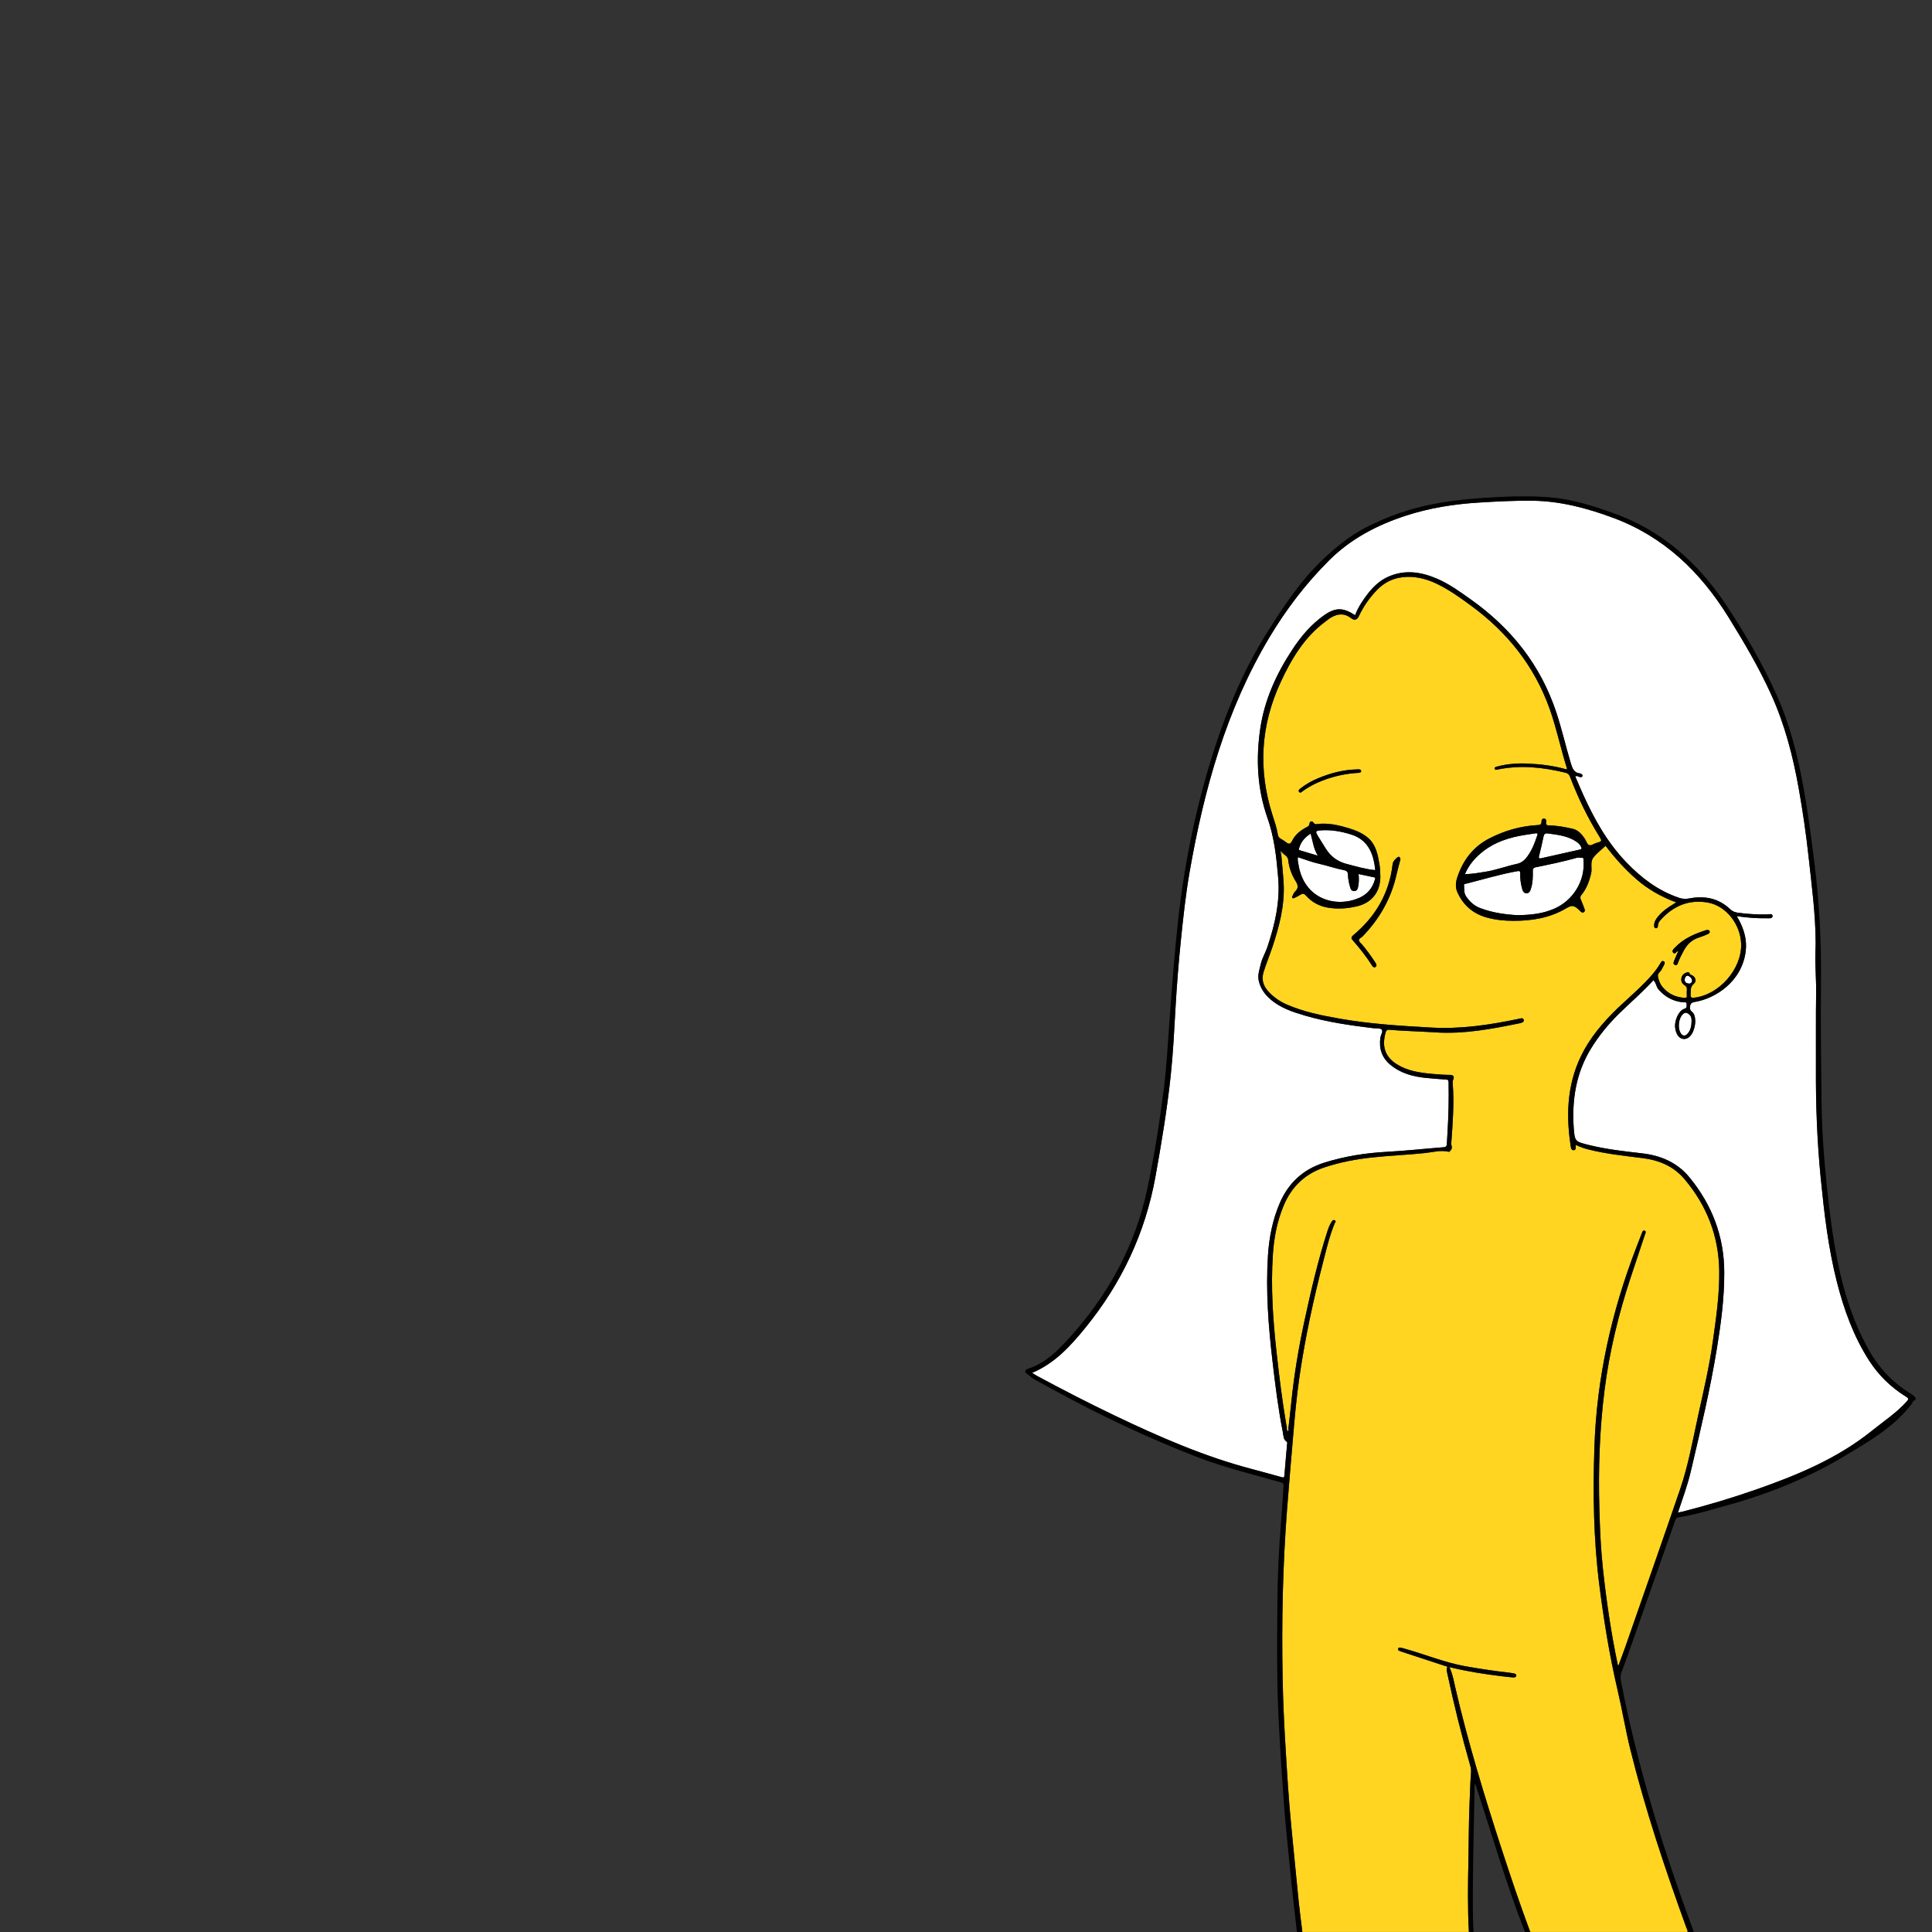 <?xml version="1.0" encoding="UTF-8"?>
<svg id="_베이스" data-name="베이스" xmlns="http://www.w3.org/2000/svg" viewBox="0 0 595.2 595.2">
  <rect x="0" y="0" width="595.2" height="595.2" fill="#333333" stroke="none"/>
  <defs>
    <style>
      .cls-1 {
        fill: #fff;
      }

      .cls-2 {
        fill: #848484;
      }

      .cls-3 {
        fill: #ffd521;
      }
    </style>
  </defs>
  <g id="_색깔" data-name="색깔">
    <path class="cls-1" d="M519.01,301.94c-.03-.69,.42-1.51,1-1.34,.42,.11,1.22,.66,1.27,1.43,.03,.6-.35,.93-.8,1.01-.85-.06-1.43-.34-1.47-1.1Z"/>
    <path class="cls-1" d="M520,318.34c-.83,1.02-1.72,.9-2.33-.25-.82-1.55-.51-4.27,.65-5.53,.36-.39,.86-.68,1.36-.49,.63,.23,1.14,.73,1.34,1.4,.12,.42,.1,.87,.12,1.04-.03,1.57-.29,2.8-1.14,3.83Z"/>
    <path class="cls-1" d="M485.69,264.29c.52-.15,1.11-.04,1.66-.04,.58-.01,.46,.44,.49,.77,.56,6.29-3.16,12.4-9.07,14.95-3.4,1.47-6.98,1.91-11.2,1.97-3.55-.18-7.61-.69-11.5-2.16-1.91-.72-3.3-1.98-4.43-3.68-.73-1.11-.49-2.28-.61-3.43-.03-.34,.22-.32,.46-.38,5.3-1.33,10.52-2.93,15.9-3.89,.77-.14,.97-.04,.95,.75-.03,1.48,.13,2.95,.52,4.38,.21,.75,.42,1.67,1.44,1.66,.94-.01,1.17-.87,1.39-1.59,.54-1.7,.56-3.46,.53-5.22-.01-.69,.12-1.04,.9-1.2,4.21-.85,8.42-1.73,12.57-2.89Z"/>
    <path class="cls-1" d="M474.95,264.37c-.68,.16-1.03,.17-.79-.74,.51-1.95,.94-3.93,1.36-5.91,.16-.75,.47-1.07,1.29-.96,3.09,.41,6.18,.74,8.86,2.55,.72,.49,1.27,1.08,1.57,1.92,.02,.44-.34,.46-.64,.52-3.88,.88-7.77,1.74-11.65,2.62Z"/>
    <path class="cls-1" d="M457.32,268.61c-1.92,.28-3.84,.69-6.01,.67,1.3-3,3.29-5.23,5.72-7.1,3.71-2.86,8.02-4.18,12.56-4.93,1.14-.18,2.28-.33,3.42-.52,.49-.08,.81-.04,.6,.58-.88,2.61-1.83,5.2-3.7,7.31-.7,.78-1.55,1.3-2.63,1.53-3.35,.7-6.56,1.98-9.96,2.46Z"/>
    <path class="cls-1" d="M423.63,268.06c-3.05-.29-5.91-1.16-8.79-1.91-2.76-.72-4.88-2.27-6.38-4.68-.8-1.29-1.62-2.56-2.4-3.86-.92-1.53-.83-1.69,1.01-1.81,3.14-.21,6.18,.35,9.17,1.29,4.65,1.45,6.55,4.99,7.25,9.45,.08,.48,.13,.95,.18,1.43,.01,.03-.02,.07-.04,.09Z"/>
    <path class="cls-1" d="M418.59,276.68c-7,2.99-16.83,.46-18.56-10.31-.12-.75-.34-1.49-.18-2.3,2.21,.71,4.3,1.55,6.46,2.02,2.61,.58,5.12,1.49,7.74,1.98,.83,.16,1.2,.53,1.22,1.4,.03,1.2,.26,2.38,.58,3.53,.2,.73,.39,1.58,1.39,1.52,.98-.06,1.09-.94,1.23-1.67,.2-1.14,.2-2.29,.07-3.58,1.66,.35,3.24,.68,4.81,1.02,.56,.12,.25,.51,.19,.75-.73,2.69-2.44,4.57-4.95,5.64Z"/>
    <path class="cls-1" d="M403.77,256.81c.66,2.28,.86,4.56,2.21,6.8-2.02-.61-3.76-1.12-5.49-1.64-.59-.17-.29-.58-.2-.86,.55-1.84,1.74-3.17,3.48-4.3Z"/>
    <path class="cls-1" d="M396.9,440.24c-.07,.05-.08,.15-.12,.18-.18,.14-.11-.07-.15-.12-.03-.04-.05-.08-.06-.13,.08,.06,.18,.09,.32,.06h.01Z"/>
    <path class="cls-1" d="M396.49,439.61c.14,.21,.27,.41,.4,.62-.14,.03-.24,0-.32-.06-.05-.18,0-.39-.08-.56Z"/>
    <path class="cls-1" d="M396.78,440.42s.05-.13,.12-.18c.07,.23,.09,.46-.12,.68-.26-.28-.35-.59-.36-.92,.04,.07,.09,.13,.15,.17,.01,.05,.03,.09,.06,.13,.04,.05-.03,.26,.15,.12Z"/>
    <path class="cls-1" d="M396.49,439.61c.08,.17,.03,.38,.08,.56-.06-.04-.11-.1-.15-.17-.02-.15-.01-.32,.01-.48l.06,.09Z"/>
    <path class="cls-1" d="M387.83,302.35c.57,2.23,1.81,3.97,3.5,5.45,3.09,2.72,6.89,3.96,10.73,5.09,6.84,2,13.88,3,20.93,3.86,.91,.12,2.13-.09,2.65,.42,.25,.24,.23,.59,.12,.97-.14,.49-.43,1.05-.5,1.54-.47,3.35,.45,6.16,3.08,8.35,3.2,2.67,7.03,3.66,11.07,4.06,2.02,.2,4.05,.36,6.08,.49,.56,.04,.77,.19,.78,.76,.11,5.32-.02,10.63-.35,15.94-.07,1.03-.14,2.07-.18,3.11-.03,.64-.2,.98-.96,1.04-5.81,.45-11.61,1.09-17.43,1.41-6.6,.36-13.1,1.36-19.42,3.36-6.46,2.05-11.02,6.23-13.69,12.5-2.19,5.13-3.25,10.5-3.61,16.04-.71,10.93,.13,21.78,1.4,32.63,.85,7.3,1.74,14.58,3.17,21.79,.22,1.08,.09,2.37,1.3,3.06,.07,.05,.05,.3,.04,.45-.28,3.31-.6,6.6-.85,9.91-.05,.75-.45,.61-.87,.49-3.01-.82-6-1.67-9.01-2.46-14.82-3.88-28.77-9.99-42.54-16.58-8.03-3.85-15.94-7.92-23.77-12.14-.52-.27-1-.62-1.52-.95,6.97-2.93,11.81-8.27,16.35-13.84,11.13-13.66,18.46-29.11,21.62-46.53,1.87-10.37,3.6-20.76,4.72-31.24,.75-7.07,1.09-14.17,1.5-21.27,.39-6.74,.92-13.46,1.61-20.18,.73-7.15,1.49-14.29,2.73-21.37,4.42-25.32,11.24-49.84,24.55-72.13,5.19-8.68,11.29-16.67,18.46-23.8,6.62-6.58,14.68-10.8,23.47-13.68,7.33-2.39,14.88-3.6,22.57-4.07,5.5-.34,11-.63,16.52-.57,8.59,.1,16.7,2.25,24.7,5.2,15.77,5.79,27.08,16.72,35.74,30.7,4.77,7.71,9.38,15.52,13.13,23.79,4.21,9.27,6.73,19.02,8.5,29,1.23,6.91,2.25,13.86,3.01,20.85,.96,8.84,2.16,17.68,2.2,26.6,.01,.96-.04,1.92-.07,2.88-.14,4.22,.27,8.42,.21,12.65-.12,7.63-.02,15.27-.06,22.9-.07,11.4,.36,22.77,1.48,34.11,1.07,10.76,2.31,21.52,4.99,32.03,2.17,8.51,5.12,16.72,9.9,24.16,2.95,4.58,6.76,8.28,11.38,11.15,.8,.49,.89,.75,.21,1.5-3.15,3.5-7.08,6.07-10.71,9-10.62,8.55-22.99,13.67-35.68,18.11-7.5,2.62-15.11,4.89-22.81,6.84-.34,.08-.69,.13-1.26,.25,1.43-4.32,2.94-8.4,3.94-12.64,2.96-12.59,5.97-25.16,8.05-37.93,1.27-7.76,2.3-15.56,2.27-23.46-.03-11.03-3.74-20.72-10.69-29.2-3.79-4.63-8.87-6.78-14.68-7.44-5.47-.63-10.95-1.23-16.31-2.56-4.21-1.05-4.4-1.04-4.69-5.24-.6-8.62,.69-16.9,5.28-24.42,2.36-3.87,5.21-7.36,8.42-10.56,3.57-3.55,7.45-6.77,10.83-10.54,.89,.79,.85,2.02,1.61,2.87,2.06,2.33,4.57,3.67,7.68,3.94,.36,.03,1-.19,.95,.55-.05,.55,.28,1.16-.73,1.45-1.68,.49-3.07,3.61-2.8,5.8,.24,2.03,1.22,3.36,2.55,3.48,1.34,.13,2.59-.98,3.2-2.91,.37-1.15,.57-2.33,.37-3.54-.11-.73-.3-1.38-.9-1.89-.35-.3-.7-.69-.66-1.23,.08-.94,.09-1.62,1.49-1.84,6.23-1.01,14.54-6.19,15.69-15.65,.42-3.45-.5-6.65-2.13-9.67-.17-.31-.36-.62-.54-.93-.01-.03-.01-.08-.01-.16,3.01,.43,6.02,.69,9.05,.63,.71-.01,1.9,.21,1.9-.68-.01-.91-1.16-.49-1.81-.49-3,.03-5.98-.12-8.95-.55-.89-.13-1.64-.43-2.33-1.09-3.6-3.43-7.94-4.2-12.67-3.28-1.06,.2-2.01,.14-3.02-.2-6.41-2.16-11.6-6.08-16.24-10.91-5.85-6.09-9.89-13.29-13.33-20.9-.84-1.85-1.62-3.73-2.44-5.62,.61-.27,.99,.14,1.44,.22,.35,.05,.66,.07,.79-.31,.11-.33-.15-.51-.39-.66-.1-.06-.21-.13-.32-.14-1.99-.18-2.43-1.67-2.91-3.25-1.53-5.09-2.71-10.27-4.36-15.32-4.81-14.71-13.92-26.17-26.44-35.05-3.35-2.38-6.69-4.81-10.5-6.43-4.82-2.04-9.73-2.8-14.75-.63-3.82,1.65-6.24,4.75-8.42,8.09-.79,1.21-1.43,2.49-1.96,3.84-3.43-2.21-5.75-2.64-9.51-.01-4.03,2.83-7.11,6.48-9.78,10.53-4.94,7.49-8.62,15.52-9.93,24.45-1.38,9.33-.93,18.55,2.24,27.54,2.09,5.92,2.75,12.11,3.28,18.33,.64,7.45-1.02,14.53-3.36,21.49-.58,1.72-1.58,3.31-1.99,5.1-.41,1.77-1.08,3.49-.59,5.39Z"/>
    <path class="cls-3" d="M515.87,295.73c-.18,.51-.65,1.25,.16,1.55,.72,.26,.86-.53,1.05-1.03,.47-1.19,1.07-2.31,1.68-3.44,1.02-1.91,2.47-3.29,4.58-3.96,.91-.29,1.8-.65,2.68-1.03,.38-.17,.87-.47,.66-.97-.16-.37-.68-.43-1.08-.3-3.56,1.14-6.96,2.6-9.6,5.38-.41,.44-1.09,1.01-.5,1.62,.57,.58,.87-.45,1.56-.57-.44,1.01-.86,1.86-1.19,2.75Zm-86.86-29.35c-1.05,8.92-5.31,16.08-12.15,21.77-.52,.44-.69,.87-.21,1.41,2.21,2.52,4.3,5.14,6.1,7.98,.23,.36,.56,.64,1,.36,.43-.26,.33-.67,.14-1.05-.14-.25-.29-.48-.45-.71-1.16-1.77-2.41-3.47-3.77-5.1-.36-.43-.92-.82-1.01-1.31-.1-.6,.7-.82,1.08-1.21,5.26-5.42,8.86-11.74,10.51-19.15,.35-1.55,.79-3.09,1.19-4.65-.09-.54-.4-1.04-.92-.59-.68,.58-1.38,1.13-1.51,2.25Zm-37.06,25.52c2.12-6.43,3.88-12.94,3.5-19.81-.17-2.95-.49-5.89-.74-8.83,.15-.21-.04-.55,.25-.71,.56,.84,1.77,1.14,1.9,2.35,.25,2.39,1.07,4.61,2.33,6.61,.77,1.25,.88,2.15-.23,3.17-.36,.33-.52,.88-.77,1.33-.1,.18-.21,.38-.08,.56,.16,.23,.45,.17,.66,.07,.64-.31,1.29-.62,1.89-1.01,.7-.45,1.14-.34,1.7,.29,1.78,2.01,4.03,3.23,6.69,3.69,3.12,.53,6.21,.29,9.26-.47,4.41-1.11,6.99-4.56,6.94-9.09-.02-1.36-.08-2.72-.32-4.05-.5-2.89-1.07-5.77-3.44-7.84-1.71-1.5-3.74-2.32-5.91-2.99-3.24-.99-6.47-1.74-9.88-1.29-.46,.07-.75,.03-1.05-.45-.42-.64-1.16-.44-1.24,.35-.06,.61-.36,.78-.8,1.01-1.92,1-3.59,2.31-4.56,4.27-.53,1.09-1.04,1.04-1.85,.41-.5-.39-1.04-.76-1.6-1.05-.6-.31-.85-.77-.95-1.4-.33-2.06-1.01-4.02-1.65-6-4.45-13.93-3.62-27.57,2.52-40.82,3.29-7.1,7.24-13.8,13.68-18.62,.64-.48,1.26-1,1.95-1.39,2.04-1.16,4.05-1.32,6.03,.21,1.04,.8,1.76,.67,2.36-.4,.05-.09,.09-.18,.14-.28,1.42-2.99,3.29-5.66,5.59-8.02,2.17-2.22,4.8-3.55,7.9-3.89,3.73-.41,7.22,.47,10.55,2.08,3.75,1.82,7.14,4.24,10.48,6.7,11.17,8.19,19.48,18.57,24.18,31.71,2.15,6.03,3.42,12.3,5.35,18.39,.03,.09-.06,.21-.1,.35-4-1.16-8.08-1.63-12.2-1.81-3.12-.13-6.22,.11-9.26,.94-.32,.08-.8,.18-.68,.66,.13,.48,.59,.3,.92,.23,7-1.43,13.9-.7,20.76,.96,.84,.2,1.26,.58,1.56,1.39,2.38,6.28,5.3,12.32,8.83,18.05,1.06,1.71,1.09,1.71-.84,2.25-.76,.22-1.59,.93-2.23,.6-.6-.32-.83-1.3-1.27-1.95-.94-1.39-2.09-2.68-3.73-3.04-2.35-.52-4.74-.99-7.17-1.02-.7-.01-1.15-.17-.99-1.04,.08-.47,.01-1.02-.65-1.06-.57-.04-.8,.44-.78,.87,.03,1.06-.62,1.08-1.39,1.13-5.18,.31-10.03,1.71-14.65,4.08-4.9,2.51-7.98,6.51-9.77,11.6-.55,1.55-.85,3.27-.18,4.81,1.75,4.08,4.83,6.79,9.14,7.98,2.66,.74,5.41,1,8.17,1.01,5.71,.01,11.22-.86,16.23-3.82,1.77-1.05,2.42-1,3.95,.4,.21,.18,.38,.41,.59,.59,.28,.25,.61,.42,.97,.16,.36-.25,.35-.59,.2-.96-.38-.96-.7-1.95-1.13-2.89-.27-.59-.2-1,.21-1.51,1.58-1.93,2.4-4.19,2.95-6.6,.37-1.6-.35-3.4,.62-4.76,.94-1.31,2.32-2.3,3.5-3.43,.09-.08,.19-.15,.34-.27,2.87,3.76,6,7.26,9.58,10.36,3.55,3.07,7.56,5.34,12.08,7.01h0s.01,.06,.01,.09c-.36,.22-.58,.37-.8,.5-1.76,1.05-3.41,2.23-4.73,3.82-.65,.78-1.16,1.63-1.2,2.68-.02,.43,.07,.87,.56,.91,.44,.04,.6-.36,.61-.74,.01-.69,.32-1.25,.75-1.72,3.89-4.37,8.72-6.45,14.56-5.46,5.69,.98,10.17,6.7,10.33,12.83,.2,7.67-6.73,15.57-14.41,16.49-1.02,.12-1.23-.19-1.15-1.11,.1-1.12-.18-2.21,.97-3.16,1.01-.84,.52-2.21-.74-2.74-.18-.07-.38-.03-.46-.29-.27-.85-.91-.5-1.37-.3-1.53,.67-1.76,2.81-.35,3.7,.65,.41,.85,.83,.79,1.53-.04,.55-.05,1.12-.01,1.67,.06,.68-.24,.79-.84,.74-2.64-.2-4.86-1.22-6.58-3.25-.82-.97-1.27-2.13-1.48-3.35-.16-.94,.8-1.4,1.14-2.15,.2-.43,.48-.83,.68-1.26,.19-.42,.53-.94-.08-1.25-.53-.26-.77,.25-.99,.63-.73,1.24-1.58,2.4-2.52,3.49-2.66,3.1-5.73,5.79-8.73,8.55-4.73,4.34-9.1,9.02-12.23,14.66-5.1,9.21-5.73,19.13-4.19,29.33,.1,.65,.08,1.56,.96,1.54,.93-.03,.45-1.02,.71-1.6,1.26,.62,2.57,1.06,3.92,1.4,5.52,1.39,11.16,1.95,16.78,2.67,5,.64,9.43,2.54,12.74,6.46,6.86,8.13,10.54,17.53,10.69,28.2,.11,7.37-.97,14.65-1.99,21.92-1.06,7.6-2.82,15.06-4.47,22.54-1.69,7.72-3.07,15.53-5.64,23.02-5.51,16.08-11.15,32.12-16.75,48.18-.69,1.98-1.44,3.93-2.16,5.88-.17-.04-.23-.05-.23-.06-2.06-9.81-3.52-19.72-4.59-29.68-.66-6.08-.92-12.18-1.09-18.3-.35-12.28,.05-24.52,1.59-36.71,1.49-11.76,4.26-23.23,7.97-34.47,1.49-4.51,3.01-9.01,4.5-13.52,.13-.39,.46-.93-.13-1.13-.55-.19-.7,.42-.86,.8-.57,1.41-1.1,2.83-1.64,4.24-7.69,19.9-12.29,40.47-12.97,61.82-.46,14.14-.27,28.28,1.53,42.35,1.38,10.86,3.12,21.64,5.61,32.3,1.42,6.05,2.43,12.2,3.92,18.24,4.63,18.71,10.74,36.95,17.3,55.04,.14,.41,.43,.78,.35,1.25h-48.43c-.08-.18-.18-.36-.25-.55-3.06-8.22-5.85-16.54-8.57-24.89-5.37-16.51-10.44-33.09-14.35-50.02-.47-2.04-.83-4.13-1.75-6.05,.12,0,.24-.02,.35,.01,5.33,1.29,10.73,2.13,16.16,2.77,.99,.12,1.98,.24,2.98,.31,.43,.03,.99,.04,1.08-.5,.08-.56-.46-.67-.89-.76-.47-.09-.95-.16-1.42-.21-4.56-.51-9.1-1.19-13.62-2.01-6.32-1.16-12.23-3.64-18.38-5.34-.46-.13-.92-.26-1.39-.34-.27-.05-.6-.04-.69,.3-.11,.39,.13,.6,.46,.72,.26,.1,.52,.2,.79,.28,4.36,1.43,8.71,2.86,13.07,4.29,.29,.09,.66,.07,.8,.44-.33,.67-.09,1.34,.05,1.99,2.04,9.6,4.41,19.12,7.11,28.56,.19,.67,.22,1.33,.17,2.01-.28,3.58-.34,7.18-.49,10.77-.22,5.19-.18,10.38-.29,15.57-.17,7.55-.28,15.1,.13,22.65h-51.31c-.38-3.17-.82-6.33-1.14-9.51-.78-7.63-1.49-15.26-2.25-22.88-.82-8.27-1.31-16.56-1.81-24.85-.43-7.06-.75-14.13-.88-21.2-.33-17.27,.05-34.52,1.37-51.75,.57-7.44,1.22-14.88,1.85-22.32,.52-6.2,1.08-12.41,1.98-18.57,1.73-11.9,4.27-23.64,7.27-35.27,1.04-4.02,1.97-8.07,3.56-11.92,.13-.31,.54-.64,.1-.93-.5-.32-.82,.08-1.06,.46-.61,.95-.98,2.01-1.33,3.07-2.87,8.94-4.99,18.08-6.97,27.24-1.84,8.48-3.27,17.01-4.13,25.64-.26,2.62-.59,5.22-.88,7.84h-.01c-.13-.21-.26-.41-.4-.62l-.06-.09c-.06-.23-.14-.46-.17-.7-1.24-7.32-2.16-14.68-2.97-22.06-1.12-10.1-1.83-20.21-1.14-30.37,.34-5.17,1.31-10.2,3.33-15.01,2.43-5.8,6.57-9.75,12.52-11.73,4.79-1.6,9.73-2.53,14.74-3.07,5.44-.59,10.91-.77,16.35-1.37,2.38-.26,4.76-.96,7.2-.39,.31,.08,.44-.27,.63-.46,.69-.68,.12-1.44,.18-2.16,.44-6.09,.92-12.19,.46-18.31-.03-.41-.08-.81,.13-1.26,.42-.93,.05-1.47-.95-1.48-1.88-.01-3.75-.15-5.62-.32-3.75-.36-7.44-.87-10.75-2.93-3.82-2.39-4.59-5.65-3.58-9.48h0c.03-.15,.07-.31,.12-.47,.16-.54,.45-.74,1.04-.7,4.74,.39,9.5,.49,14.24,.8,8.8,.57,17.33-1.04,25.87-2.79,.6-.12,1.54-.35,1.37-1.04-.21-.83-1.15-.43-1.76-.3-8.82,1.84-17.65,3.16-26.73,2.65-9.46-.53-18.89-1.1-28.23-2.75-5.54-.98-11.06-2.08-16.27-4.34-2.08-.9-3.91-2.16-5.48-3.79-1.69-1.76-2.45-3.76-1.69-6.23,.8-2.56,1.83-5.02,2.67-7.56Zm26.35-53.79c.43-.02,.9,.02,1.06-.57-.18-.62-.71-.52-1.17-.51-4.21,.07-8.2,1.11-12.07,2.71-1.96,.81-3.81,1.84-5.48,3.16-.32,.26-.8,.6-.41,1.08,.36,.45,.72,.03,1.03-.19,2.44-1.79,5.15-3.04,8.01-3.97,2.94-.96,5.95-1.53,9.03-1.71Z"/>
    <path class="cls-2" d="M394.71,263.26c-.15-.61-.14-.65,.25-.71-.29,.16-.1,.5-.25,.71Z"/>
    <path class="cls-2" d="M394.5,262.89c.05-.18,.16-.35,.39-.44,.01,.01,.03,.01,.04,.02,.01,.03,.02,.05,.03,.08-.39,.06-.4,.1-.25,.71-.1-.12-.17-.24-.21-.37Z"/>
    <path class="cls-2" d="M394.89,262.45c-.23,.09-.34,.26-.39,.44-.08-.23-.06-.46,.11-.67,.1-.11,.25,.07,.32,.25-.01,0-.03,0-.04-.02Z"/>
  </g>
  <g id="_선" data-name="선">
    <path d="M515.5,293.55c-.59-.61,.09-1.18,.5-1.62,2.64-2.78,6.04-4.24,9.6-5.38,.4-.13,.92-.07,1.08,.3,.21,.5-.28,.8-.66,.97-.88,.38-1.77,.74-2.68,1.03-2.11,.67-3.56,2.05-4.58,3.96-.61,1.13-1.21,2.25-1.68,3.44-.19,.5-.33,1.29-1.05,1.03-.81-.3-.34-1.04-.16-1.55,.33-.89,.75-1.74,1.19-2.75-.69,.12-.99,1.15-1.56,.57Z"/>
    <path d="M491.19,446c.68-21.35,5.28-41.92,12.97-61.82,.54-1.41,1.07-2.83,1.64-4.24,.16-.38,.31-.99,.86-.8,.59,.2,.26,.74,.13,1.13-1.49,4.51-3.01,9.01-4.5,13.52-3.71,11.24-6.48,22.71-7.97,34.47-1.54,12.19-1.94,24.43-1.59,36.71,.17,6.12,.43,12.22,1.09,18.3,1.07,9.96,2.53,19.87,4.59,29.68,0,0,.06,.02,.23,.06h0c-.07,.02-.14,.03-.22,.02-.7-.05-.58-1.27-.73-1.98-1.92-9.44-3.31-18.97-4.28-28.56-.58-5.76-.82-11.53-.99-17.32-.12-3.84-.25-7.67-.15-11.5,.17-6.66,.4-13.32,1.09-19.96,1.08-10.44,2.98-20.72,5.8-30.83,2.01-7.2,4.57-14.23,6.9-21.33,.17-.52,.44-1.02,.4-1.74-.44,.25-.52,.64-.65,.97-5.15,13.42-9.59,27.05-11.84,41.3-.93,5.92-1.67,11.85-2.09,17.84-.34,4.83-.29,9.66-.48,14.48-.15,3.8,.08,7.58,.08,11.37,.01,6.79,.58,13.55,1.33,20.3,1.1,9.94,2.7,19.79,4.74,29.58,3.31,15.92,6.76,31.81,11.82,47.3,3.34,10.26,6.66,20.53,10.39,30.66,.19,.5,.56,1.01,.14,1.57,.08-.47-.21-.84-.35-1.25-6.56-18.09-12.67-36.33-17.3-55.04-1.49-6.04-2.5-12.19-3.92-18.24-2.49-10.66-4.23-21.44-5.61-32.3-1.8-14.07-1.99-28.21-1.53-42.35Z"/>
    <path d="M483.85,352.8c-1.54-10.2-.91-20.12,4.19-29.33,3.13-5.64,7.5-10.32,12.23-14.66,3-2.76,6.07-5.45,8.73-8.55,.94-1.09,1.79-2.25,2.52-3.49,.22-.38,.46-.89,.99-.63,.61,.31,.27,.83,.08,1.25-.2,.43-.48,.83-.68,1.26-.34,.75-1.3,1.21-1.14,2.15,.21,1.22,.66,2.38,1.48,3.35,1.72,2.03,3.94,3.05,6.58,3.25,.6,.05,.9-.06,.84-.74-.04-.55-.03-1.12,.01-1.67,.06-.7-.14-1.12-.79-1.53-1.41-.89-1.18-3.03,.35-3.7,.46-.2,1.1-.55,1.37,.3,.08,.26,.28,.22,.46,.29,1.26,.53,1.75,1.9,.74,2.74-1.15,.95-.87,2.04-.97,3.16-.08,.92,.13,1.23,1.15,1.11,7.68-.92,14.61-8.82,14.41-16.49-.16-6.13-4.64-11.85-10.33-12.83-5.84-.99-10.67,1.09-14.56,5.46-.43,.47-.74,1.03-.75,1.72-.01,.38-.17,.78-.61,.74-.49-.04-.58-.48-.56-.91,.04-1.05,.55-1.9,1.2-2.68,1.32-1.59,2.97-2.77,4.73-3.82,.22-.13,.44-.28,.8-.5,0,.23-.23,.47-.68,.77-.99,.67-1.99,1.33-2.92,2.1-1.08,.9-2.1,1.86-2.58,3.24-.12,.33-.22,.68-.03,1.17,.55-.7,.7-1.53,1.24-2.13,2.17-2.45,4.75-4.3,7.93-5.14,5.6-1.48,10.52-.33,14.24,4.29,2.56,3.17,3.7,6.9,3.04,10.99-1.21,7.6-7.08,12.29-13.84,14.18-1.73,.48-2.16,.07-2.2-1.7-.02-1.06,.05-2,.91-2.84,.86-.83,.56-1.48-.63-2.39-.7-.54-1.29-.77-1.95-.05-.67,.73-.64,1.78,.05,2.49,.06,.06,.12,.11,.18,.16,.82,.75,1.25,3.03,.75,3.97-.25,.46-.69,.5-1.13,.51-3.46,.14-7.31-2.83-8.09-6.19-.21-.91,.1-1.63,.56-2.37,.45-.71,1.11-1.34,1.17-2.38-.62,.17-.81,.64-1.05,1.01-2.28,3.44-5.25,6.23-8.28,8.96-5.35,4.83-10.44,9.89-14.21,16.11-2.9,4.77-4.41,10.01-5.01,15.51-.49,4.55-.39,9.09,.25,13.62,.09,.62,.1,1.28,.61,1.77,.6-.19,.33-1.16,1.09-1.13,.54,.02,.97,.35,1.46,.52,3.61,1.23,7.36,1.82,11.11,2.39,3.63,.56,7.33,.64,10.9,1.57,4.35,1.13,7.99,3.33,10.79,6.91,5.41,6.94,8.82,14.69,9.78,23.48,.45,4.16,.19,8.29-.17,12.43-.72,8.33-1.88,16.6-3.62,24.77-1.87,8.8-3.74,17.59-5.81,26.34-1.63,6.86-4.07,13.46-6.38,20.11-1.35,3.89-2.82,7.73-4.15,11.63-3.23,9.5-6.63,18.93-9.97,28.39-.24,.68-.29,1.79-1.04,1.9h0c.72-1.96,1.47-3.91,2.16-5.89,5.6-16.06,11.24-32.1,16.75-48.18,2.57-7.49,3.95-15.3,5.64-23.02,1.65-7.48,3.41-14.94,4.47-22.54,1.02-7.27,2.1-14.55,1.99-21.92-.15-10.67-3.83-20.07-10.69-28.2-3.31-3.92-7.74-5.82-12.74-6.46-5.62-.72-11.26-1.28-16.78-2.67-1.35-.34-2.66-.78-3.92-1.4-.26,.58,.22,1.57-.71,1.6-.88,.02-.86-.89-.96-1.54Z"/>
    <path d="M446.52,513.61s.02,.02,.02,.04c-.01-.01-.01-.02-.02-.03h0Z"/>
    <path d="M446.55,513.67c.92,1.92,1.28,4.01,1.75,6.05,3.91,16.93,8.98,33.51,14.35,50.02,2.72,8.35,5.51,16.67,8.57,24.89,.07,.19,.17,.37,.25,.55-.61-.3-.74-.9-.95-1.46-4.41-11.5-7.92-23.3-11.74-34.99-4.25-13-7.83-26.18-10.92-39.5-.35-1.51-.75-3.02-1.2-4.52-.11-.35-.33-.7-.14-1.09,.01,0,.01,.02,.02,.03,0,0,0,.01,0,.02Z"/>
    <path d="M446.52,513.62c-.18-.28-.37-.15-.56-.04,0-.02,0-.03-.02-.05,.34-.36,.42-.33,.58,.08h0Z"/>
    <path d="M445.96,513.58c.19-.11,.38-.24,.56,.04-.19,.39,.03,.74,.14,1.09,.45,1.5,.85,3.01,1.2,4.52,3.09,13.32,6.67,26.5,10.92,39.5,3.82,11.69,7.33,23.49,11.74,34.99,.21,.56,.34,1.16,.95,1.46h-1.68c-5.84-14.93-10.26-30.34-15.28-45.57-.36,.3-.23,.69-.24,1.02-.23,13.5-.65,26.99-.49,40.48,.02,1.36,.12,2.71,.18,4.07h-1.43c.48-.59,.38-1.29,.34-1.96-.08-1.35-.22-2.7-.23-4.06-.13-8.55,.23-17.09,.23-25.64,0-3.64,.25-7.26,.33-10.9,.05-2.14,0-4.31,.36-6.45,.13-.76-.05-1.5-.26-2.24-1.77-6.23-3.38-12.5-4.88-18.8-.89-3.77-1.88-7.52-2.39-11.37-.02-.06-.04-.12-.07-.18Z"/>
    <path d="M445.9,515.62c-.14-.65-.38-1.32-.05-1.99,.03,0,.07-.03,.11-.05,.03,.06,.05,.12,.07,.18,.51,3.85,1.5,7.6,2.39,11.37,1.5,6.3,3.11,12.57,4.88,18.8,.21,.74,.39,1.48,.26,2.24-.35,2.14-.31,4.31-.36,6.45-.08,3.64-.33,7.26-.33,10.9,0,8.55-.36,17.09-.23,25.64,.01,1.36,.15,2.71,.23,4.06,.04,.67,.14,1.37-.34,1.96-.41-7.55-.3-15.1-.13-22.65,.11-5.19,.07-10.38,.29-15.57,.15-3.59,.21-7.19,.49-10.77,.05-.68,.02-1.34-.17-2.01-2.7-9.44-5.07-18.96-7.11-28.56Z"/>
    <path d="M445.94,513.53s.02,.03,.02,.05c-.04,.02-.08,.04-.11,.05,.03-.04,.06-.07,.09-.1Z"/>
    <path d="M432.7,508.28c1.65,.45,3.31,.9,4.92,1.5,8.87,3.27,18.09,4.92,27.45,5.88,.48,.05,1,.04,1.35,.52-.44,.32-.84,.22-1.23,.18-5.83-.68-11.65-1.45-17.37-2.81-.42-.1-.85-.25-1.28,.02-.01,.01-.02,.03-.02,.04-.16-.41-.24-.44-.58-.08-.26-.55-.85-.68-1.38-.84-4.07-1.18-7.99-2.8-12.06-3.97-.35-.11-.79-.14-.98-.58,.43-.17,.8,.04,1.18,.14Z"/>
    <path d="M437.62,509.78c-1.61-.6-3.27-1.05-4.92-1.5-.38-.1-.75-.31-1.18-.14,.19,.44,.63,.47,.98,.58,4.07,1.17,7.99,2.79,12.06,3.97,.53,.16,1.12,.29,1.38,.84-.03,.03-.06,.06-.09,.1-.14-.37-.51-.35-.8-.44-4.36-1.43-8.71-2.86-13.07-4.29-.27-.08-.53-.18-.79-.28-.33-.12-.57-.33-.46-.72,.09-.34,.42-.35,.69-.3,.47,.08,.93,.21,1.39,.34,6.15,1.7,12.06,4.18,18.38,5.34,4.52,.82,9.06,1.5,13.62,2.01,.47,.05,.95,.12,1.42,.21,.43,.09,.97,.2,.89,.76-.09,.54-.65,.53-1.08,.5-1-.07-1.99-.19-2.98-.31-5.43-.64-10.83-1.48-16.16-2.77-.11-.03-.23-.01-.35-.01,0-.01,0-.02,0-.02,0-.02-.01-.03-.02-.04,0-.01,.01-.03,.02-.04,.43-.27,.86-.12,1.28-.02,5.72,1.36,11.54,2.13,17.37,2.81,.39,.04,.79,.14,1.23-.18-.35-.48-.87-.47-1.35-.52-9.36-.96-18.58-2.61-27.45-5.88Z"/>
    <path d="M418.19,189.85c.1-.15,.2-.32,.3-.53,1.39-2.77,3.13-5.28,5.28-7.52,3.69-3.84,8.15-5.1,13.33-4.14,3.4,.63,6.44,2.11,9.34,3.92,5.85,3.64,11.36,7.76,16.22,12.65,4.33,4.35,7.89,9.33,10.9,14.69,3.37,6.01,5.36,12.54,7.13,19.16,.67,2.51,1.26,5.04,2.08,7.51,.47,1.45,.17,1.8-1.31,1.46-4.14-.97-8.34-1.47-12.58-1.52-2.19-.02-4.39,.25-6.54,.69-.34,.06-.71,.06-1.09,.48,.91-.06,1.65-.31,2.42-.39,6.14-.65,12.2-.23,18.19,1.28,1.16,.3,1.85,.89,2.29,2.02,2.5,6.37,5.46,12.52,9.1,18.33,.63,1,.5,1.38-.56,1.83-.03,.01-.04,.02-.05,.03,0,0-.01,0-.06,.02-2.98,1.18-3,1.2-4.76-1.45-1.21-1.83-2.95-2.73-5.05-3.08-1.42-.23-2.84-.49-4.27-.56-1.36-.07-2.64-.08-2.7-1.81-.23-.06-.34-.05-.36,.02-.33,1.34-1.34,1.57-2.52,1.65-3.49,.23-6.88,.97-10.13,2.27-2.86,1.15-5.69,2.42-7.95,4.59-2.69,2.59-4.73,5.63-5.63,9.31-.54,2.19-.16,4.23,1.22,6.12,2.74,3.72,6.42,5.64,10.95,6.13,4.35,.46,8.69,.49,12.99-.43,2.75-.59,5.39-1.49,7.82-2.93,1.91-1.12,2.54-1.08,4.32,.25,.33,.25,.66,.86,1.06,.58,.47-.33,.06-.93-.13-1.3-1.02-1.89-.81-3.45,.51-5.24,1.63-2.23,2.18-4.97,2.1-7.75-.04-1.38,.45-2.38,1.49-3.21,.69-.55,1.34-1.13,1.97-1.74,.99-.95,1.37-.93,2.21,.16,1.9,2.43,3.91,4.76,6.11,6.91,3.83,3.76,8.14,6.81,13.17,8.78,.19,.07,.37,.15,.55,.23,.45,.22,.7,.42,.76,.64-4.52-1.67-8.53-3.94-12.08-7.01-3.58-3.1-6.71-6.6-9.58-10.36-.15,.12-.25,.19-.34,.27-1.18,1.13-2.56,2.12-3.5,3.43-.97,1.36-.25,3.16-.62,4.76-.55,2.41-1.37,4.67-2.95,6.6-.41,.51-.48,.92-.21,1.51,.43,.94,.75,1.93,1.13,2.89,.15,.37,.16,.71-.2,.96-.36,.26-.69,.09-.97-.16-.21-.18-.38-.41-.59-.59-1.53-1.4-2.18-1.45-3.95-.4-5.01,2.96-10.52,3.83-16.23,3.82-2.76,0-5.51-.27-8.17-1.01-4.31-1.19-7.39-3.9-9.14-7.98-.67-1.54-.37-3.26,.18-4.81,1.79-5.09,4.87-9.09,9.77-11.6,4.62-2.37,9.47-3.77,14.65-4.08,.77-.05,1.42-.07,1.39-1.13-.02-.43,.21-.91,.78-.87,.66,.04,.73,.59,.65,1.06-.16,.87,.29,1.03,.99,1.04,2.43,.03,4.82,.5,7.17,1.02,1.64,.36,2.79,1.65,3.73,3.04,.44,.65,.67,1.63,1.27,1.95,.64,.33,1.47-.38,2.23-.6,1.93-.54,1.9-.54,.84-2.25-3.53-5.73-6.45-11.77-8.83-18.05-.3-.81-.72-1.19-1.56-1.39-6.86-1.66-13.76-2.39-20.76-.96-.33,.07-.79,.25-.92-.23-.12-.48,.36-.58,.68-.66,3.04-.83,6.14-1.07,9.26-.94,4.12,.18,8.2,.65,12.2,1.81,.04-.14,.13-.26,.1-.35-1.93-6.09-3.2-12.36-5.35-18.39-4.7-13.14-13.01-23.52-24.18-31.71-3.34-2.46-6.73-4.88-10.48-6.7-3.33-1.61-6.82-2.49-10.55-2.08-3.1,.34-5.73,1.67-7.9,3.89-2.3,2.36-4.17,5.03-5.59,8.02-.05,.1-.09,.19-.14,.28l-.35-.15Z"/>
    <path d="M422.75,297.54c-1.8-2.84-3.89-5.46-6.1-7.98-.48-.54-.31-.97,.21-1.41,6.84-5.69,11.1-12.85,12.15-21.77,.13-1.12,.83-1.67,1.51-2.25,.52-.45,.83,.05,.92,.59-.4,1.56-.84,3.1-1.19,4.65-1.65,7.41-5.25,13.73-10.51,19.15-.38,.39-1.18,.61-1.08,1.21,.09,.49,.65,.88,1.01,1.31,1.36,1.63,2.61,3.33,3.77,5.1,.16,.23,.31,.46,.45,.71,.19,.38,.29,.79-.14,1.05-.44,.28-.77,0-1-.36Z"/>
    <path d="M409.27,239.82c-2.86,.93-5.57,2.18-8.01,3.97-.31,.22-.67,.64-1.03,.19-.39-.48,.09-.82,.41-1.08,1.67-1.32,3.52-2.35,5.48-3.16,3.87-1.6,7.86-2.64,12.07-2.71,.46-.01,.99-.11,1.17,.51-.16,.59-.63,.55-1.06,.57-3.08,.18-6.09,.75-9.03,1.71Z"/>
    <path d="M394.81,517.48c-.29-6.35-.2-12.7-.14-19.05,.06-6.06,.15-12.13,.48-18.19,.36-6.53,.87-13.06,1.33-19.59,.45-6.25,1.03-12.49,1.53-18.73,1.13-14,3.27-27.84,6.43-41.53,1.59-6.9,3.27-13.76,5.26-20.55,.3-1.03,.74-2.01,1-3.05-.78,.74-1.12,1.72-1.44,2.69-2.13,6.5-3.76,13.14-5.32,19.79-1.97,8.41-3.73,16.86-4.88,25.42-.63,4.67-1.13,9.36-1.56,14.05-.05,.52-.06,1.04-.46,1.45-.05,.02-.1,.03-.14,.04,.29-2.62,.62-5.22,.88-7.84,.86-8.63,2.29-17.16,4.13-25.64,1.98-9.16,4.1-18.3,6.97-27.24,.35-1.06,.72-2.12,1.33-3.07,.24-.38,.56-.78,1.06-.46,.44,.29,.03,.62-.1,.93-1.59,3.85-2.52,7.9-3.56,11.92-3,11.63-5.54,23.37-7.27,35.27-.9,6.16-1.46,12.37-1.98,18.57-.63,7.44-1.28,14.88-1.85,22.32-1.32,17.23-1.7,34.48-1.37,51.75,.13,7.07,.45,14.14,.88,21.2,.5,8.29,.99,16.58,1.81,24.85,.76,7.62,1.47,15.25,2.25,22.88,.32,3.18,.76,6.34,1.14,9.51-.44-.47-.5-1.07-.58-1.66-1.03-8.01-1.83-16.03-2.6-24.06-.58-6.16-1.14-12.32-1.53-18.5-.43-6.65-.87-13.3-1.2-19.96-.22-4.5-.29-9.01-.5-13.52Z"/>
    <path d="M392.15,386.39c-.69,10.16,.02,20.27,1.14,30.37,.81,7.38,1.73,14.74,2.97,22.06,.03,.24,.11,.47,.17,.7-.02,.16-.03,.33-.01,.48-.09-.15-.15-.35-.26-.48-.75-2.78-1.09-5.64-1.49-8.49-1.07-7.63-1.98-15.29-2.61-22.97-.51-6.17-.76-12.37-.5-18.56,.24-5.39,.86-10.74,2.67-15.9,2.07-5.9,5.5-10.6,11.27-13.35,2.66-1.27,5.51-1.9,8.36-2.54,5.31-1.2,10.69-1.81,16.13-2.04,3.67-.16,7.31-.68,10.97-1.03,1.51-.15,3.01-.41,4.53-.34,.85,.04,1.23-.29,1.27-1.17,.26-5.38,.67-10.76,.64-16.15,0-1.52-.4-3-.1-4.54,.17-.91-.65-.97-1.3-.97-2.93,.02-5.82-.35-8.71-.76-3.52-.5-6.71-1.75-9.27-4.33-2.27-2.28-2.33-5.47-1.54-8.05l.31,.09c-1.01,3.83-.24,7.09,3.58,9.48,3.31,2.06,7,2.57,10.75,2.93,1.87,.17,3.74,.31,5.62,.32,1,.01,1.37,.55,.95,1.48-.21,.45-.16,.85-.13,1.26,.46,6.12-.02,12.22-.46,18.31-.06,.72,.51,1.48-.18,2.16-.19,.19-.32,.54-.63,.46-2.44-.57-4.82,.13-7.2,.39-5.44,.6-10.91,.78-16.35,1.37-5.01,.54-9.95,1.47-14.74,3.07-5.95,1.98-10.09,5.93-12.52,11.73-2.02,4.81-2.99,9.84-3.33,15.01Z"/>
    <path d="M394.52,210.2c-6.14,13.25-6.97,26.89-2.52,40.82,.64,1.98,1.32,3.94,1.65,6,.1,.63,.35,1.09,.95,1.4,.56,.29,1.1,.66,1.6,1.05,.81,.63,1.32,.68,1.85-.41,.97-1.96,2.64-3.27,4.56-4.27,.44-.23,.74-.4,.8-1.01,.08-.79,.82-.99,1.24-.35,.3,.48,.59,.52,1.05,.45,3.41-.45,6.64,.3,9.88,1.29,2.17,.67,4.2,1.49,5.91,2.99,2.37,2.07,2.94,4.95,3.44,7.84,.24,1.33,.3,2.69,.32,4.05,.05,4.53-2.53,7.98-6.94,9.09-3.05,.76-6.14,1-9.26,.47-2.66-.46-4.91-1.68-6.69-3.69-.56-.63-1-.74-1.7-.29-.6,.39-1.25,.7-1.89,1.01-.21,.1-.5,.16-.66-.07-.13-.18-.02-.38,.08-.56,.25-.45,.41-1,.77-1.33,1.11-1.02,1-1.92,.23-3.17-1.26-2-2.08-4.22-2.33-6.61-.13-1.21-1.34-1.51-1.9-2.35,0-.03-.02-.05-.03-.08,1.32,.63,2.17,1.53,2.37,3.1,.28,2.21,1.2,4.24,2.34,6.13,.63,1.05,.63,1.9-.16,2.82-.35,.42-.72,.87-.77,1.55,.67,.11,1.11-.37,1.59-.64,.86-.46,1.56-.42,2.26,.31,2.62,2.75,5.87,3.83,9.62,3.74,1.89-.05,3.75-.11,5.59-.54,2.8-.65,4.94-2.18,6.35-4.7,.42-.74,.68-1.55,.72-2.39,.13-2.69-.08-5.34-.65-7.98-.92-4.29-3.65-6.79-7.68-8.08-2.58-.83-5.2-1.57-7.93-1.75-.44-.03-.88-.07-1.31,.01-.32,.05-.65,.06-.95,.15-.87,.24-1.9-.83-2.34-.34-1.61,1.78-4.02,2.62-5.31,4.77-1.2,1.99-1.36,1.9-3.35,.69-1.26-.76-1.94-1.74-2.2-3.2-.45-2.52-1.49-4.89-2.19-7.35-1.49-5.26-2.17-10.63-2.03-16.11,.18-6.86,1.42-13.52,4.06-19.85,2.61-6.26,5.88-12.18,10.41-17.27,1.77-1.98,3.81-3.77,6.04-5.26,2.19-1.48,4.46-1.83,6.83-.27,.95,.63,1.45,.6,1.95-.16l.35,.15c-.6,1.07-1.32,1.2-2.36,.4-1.98-1.53-3.99-1.37-6.03-.21-.69,.39-1.31,.91-1.95,1.39-6.44,4.82-10.39,11.52-13.68,18.62Z"/>
    <path d="M391.95,291.9c-.84,2.54-1.87,5-2.67,7.56-.76,2.47,0,4.47,1.69,6.23,1.57,1.63,3.4,2.89,5.48,3.79,5.21,2.26,10.73,3.36,16.27,4.34,9.34,1.65,18.77,2.22,28.23,2.75,9.08,.51,17.91-.81,26.73-2.65,.61-.13,1.55-.53,1.76,.3,.17,.69-.77,.92-1.37,1.04-8.54,1.75-17.07,3.36-25.87,2.79-4.74-.31-9.5-.41-14.24-.8-.59-.04-.88,.16-1.04,.7-.05,.16-.09,.32-.12,.47h0l-.31-.09c.06-.2,.12-.39,.19-.58,.32-.85,1.03-.87,1.79-.8,5.25,.44,10.52,.57,15.78,.85,6.15,.32,12.18-.76,18.21-1.77,1.49-.25,3-.45,4.48-.82,.6-.16,1.25-.24,1.82-.76-.46-.37-.92-.21-1.34-.11-4.68,1.07-9.43,1.74-14.18,2.36-3.73,.49-7.48,.52-11.24,.21-2.22-.19-4.46-.19-6.69-.3-11.32-.52-22.52-1.91-33.49-4.84-2.2-.59-4.34-1.39-6.39-2.38-1.6-.77-2.98-1.84-4.27-3.06-2.4-2.25-3-4.82-1.91-7.94,1.26-3.62,2.77-7.16,3.72-10.89,1.25-4.92,2.46-9.86,2.15-15.01-.15-2.51-.3-5.02-.6-7.51-.06-.56-.13-1.11-.09-1.68,.02-.14,.04-.28,.08-.41,.04,.13,.11,.25,.21,.37,.25,2.94,.57,5.88,.74,8.83,.38,6.87-1.38,13.38-3.5,19.81Z"/>
    <path d="M406.06,257.61c.78,1.3,1.6,2.57,2.4,3.86,1.5,2.41,3.62,3.96,6.38,4.68,2.88,.75,5.74,1.62,8.79,1.91,.02-.02,.05-.06,.04-.09-.05-.48-.1-.95-.18-1.43-.7-4.46-2.6-8-7.25-9.45-2.99-.94-6.03-1.5-9.17-1.29-1.84,.12-1.93,.28-1.01,1.81Zm-2.29-.8c-1.74,1.13-2.93,2.46-3.48,4.3-.09,.28-.39,.69,.2,.86,1.73,.52,3.47,1.03,5.49,1.64-1.35-2.24-1.55-4.52-2.21-6.8Zm-3.92,7.26c-.16,.81,.06,1.55,.18,2.3,1.73,10.77,11.56,13.3,18.56,10.31,2.51-1.07,4.22-2.95,4.95-5.64,.06-.24,.37-.63-.19-.75-1.57-.34-3.15-.67-4.81-1.02,.13,1.29,.13,2.44-.07,3.58-.14,.73-.25,1.61-1.23,1.67-1,.06-1.19-.79-1.39-1.52-.32-1.15-.55-2.33-.58-3.53-.02-.87-.39-1.24-1.22-1.4-2.62-.49-5.13-1.4-7.74-1.98-2.16-.47-4.25-1.31-6.46-2.02Zm-11.6-39.57c1.31-8.93,4.99-16.96,9.93-24.45,2.67-4.05,5.75-7.7,9.78-10.53,3.76-2.63,6.08-2.2,9.51,.01l.72,.32c-.5,.76-1,.79-1.95,.16-2.37-1.56-4.64-1.21-6.83,.27-2.23,1.49-4.27,3.28-6.04,5.26-4.53,5.09-7.8,11.01-10.41,17.27-2.64,6.33-3.88,12.99-4.06,19.85-.14,5.48,.54,10.85,2.03,16.11,.7,2.46,1.74,4.83,2.19,7.35,.26,1.46,.94,2.44,2.2,3.2,1.99,1.21,2.15,1.3,3.35-.69,1.29-2.15,3.7-2.99,5.31-4.77,.44-.49,1.47,.58,2.34,.34,.3-.09,.63-.1,.95-.15,.43-.08,.87-.04,1.31-.01,2.73,.18,5.35,.92,7.93,1.75,4.03,1.29,6.76,3.79,7.68,8.08,.57,2.64,.78,5.29,.65,7.98-.04,.84-.3,1.65-.72,2.39-1.41,2.52-3.55,4.05-6.35,4.7-1.84,.43-3.7,.49-5.59,.54-3.75,.09-7-.99-9.62-3.74-.7-.73-1.4-.77-2.26-.31-.48,.27-.92,.75-1.59,.64,.05-.68,.42-1.13,.77-1.55,.79-.92,.79-1.77,.16-2.82-1.14-1.89-2.06-3.92-2.34-6.13-.2-1.57-1.05-2.47-2.37-3.1-.07-.18-.22-.36-.32-.25-.17,.21-.19,.44-.11,.67-.04,.13-.06,.27-.08,.41-.04,.57,.03,1.12,.09,1.68,.3,2.49,.45,5,.6,7.51,.31,5.15-.9,10.09-2.15,15.01-.95,3.73-2.46,7.27-3.72,10.89-1.09,3.12-.49,5.69,1.91,7.94,1.29,1.22,2.67,2.29,4.27,3.06,2.05,.99,4.19,1.79,6.39,2.38,10.97,2.93,22.17,4.32,33.49,4.84,2.23,.11,4.47,.11,6.69,.3,3.76,.31,7.51,.28,11.24-.21,4.75-.62,9.5-1.29,14.18-2.36,.42-.1,.88-.26,1.34,.11-.57,.52-1.22,.6-1.82,.76-1.48,.37-2.99,.57-4.48,.82-6.03,1.01-12.06,2.09-18.21,1.77-5.26-.28-10.53-.41-15.78-.85-.76-.07-1.47-.05-1.79,.8-.07,.19-.13,.38-.19,.58l-.72-.19c.11-.38,.13-.73-.12-.97-.52-.51-1.74-.3-2.65-.42-7.05-.86-14.09-1.86-20.93-3.86-3.84-1.13-7.64-2.37-10.73-5.09-1.69-1.48-2.93-3.22-3.5-5.45-.49-1.9,.18-3.62,.59-5.39,.41-1.79,1.41-3.38,1.99-5.1,2.34-6.96,4-14.04,3.36-21.49-.53-6.22-1.19-12.41-3.28-18.33-3.17-8.99-3.62-18.21-2.24-27.54Z"/>
    <path d="M519.01,301.94c.04,.76,.62,1.04,1.47,1.1,.45-.08,.83-.41,.8-1.01-.05-.77-.85-1.32-1.27-1.43-.58-.17-1.03,.65-1,1.34Zm-1.34,16.15c.61,1.15,1.5,1.27,2.33,.25,.85-1.03,1.11-2.26,1.14-3.83-.02-.17,0-.62-.12-1.04-.2-.67-.71-1.17-1.34-1.4-.5-.19-1,.1-1.36,.49-1.16,1.26-1.47,3.98-.65,5.53Zm-42.72-53.72c3.88-.88,7.77-1.74,11.65-2.62,.3-.06,.66-.08,.64-.52-.3-.84-.85-1.43-1.57-1.92-2.68-1.81-5.77-2.14-8.86-2.55-.82-.11-1.13,.21-1.29,.96-.42,1.98-.85,3.96-1.36,5.91-.24,.91,.11,.9,.79,.74Zm-17.92-2.19c-2.43,1.87-4.42,4.1-5.72,7.1,2.17,.02,4.09-.39,6.01-.67,3.4-.48,6.61-1.76,9.96-2.46,1.08-.23,1.93-.75,2.63-1.53,1.87-2.11,2.82-4.7,3.7-7.31,.21-.62-.11-.66-.6-.58-1.14,.19-2.28,.34-3.42,.52-4.54,.75-8.85,2.07-12.56,4.93Zm10.36,6.22c-5.38,.96-10.6,2.56-15.9,3.89-.24,.06-.49,.04-.46,.38,.12,1.15-.12,2.32,.61,3.43,1.13,1.7,2.52,2.96,4.43,3.68,3.89,1.47,7.95,1.98,11.5,2.16,4.22-.06,7.8-.5,11.2-1.97,5.91-2.55,9.63-8.66,9.07-14.95-.03-.33,.09-.78-.49-.77-.55,0-1.14-.11-1.66,.04-4.15,1.16-8.36,2.04-12.57,2.89-.78,.16-.91,.51-.9,1.2,.03,1.76,.01,3.52-.53,5.22-.22,.72-.45,1.58-1.39,1.59-1.02,.01-1.23-.91-1.44-1.66-.39-1.43-.55-2.9-.52-4.38,.02-.79-.18-.89-.95-.75Zm-148.63,156.6c-.97-.52-1.72-1.31-2.59-1.94-.49-.35-.39-.74-.01-1.09,.14-.14,.33-.24,.51-.3,5.06-1.58,8.74-5.13,12.17-8.86,12.33-13.41,20.89-28.83,24.66-46.78,2.14-10.17,3.77-20.4,5.06-30.7,.84-6.75,1.19-13.52,1.69-20.29,.78-10.67,1.57-21.34,2.75-31.98,2.02-18.07,5.73-35.77,11.36-53.05,4.04-12.39,9.16-24.3,16.11-35.34,5.09-8.08,10.37-16.04,17.41-22.64,3.89-3.66,8.09-7.02,12.77-9.46,6.54-3.39,13.5-5.87,20.8-7.27,6.92-1.34,13.92-1.88,20.94-2.22,5.24-.25,10.46-.28,15.68,.19,6.51,.59,12.64,2.57,18.75,4.73,15.01,5.3,26.27,15.26,34.92,28.31,5.85,8.82,11.17,17.98,15.53,27.65,4.14,9.2,6.6,18.9,8.37,28.79,1.37,7.66,2.36,15.38,3.34,23.1,1.55,12.31,2.16,24.65,2.02,37.06-.14,12.27,.04,24.54,.18,36.81,.09,8.55,.73,17.07,1.61,25.58,.82,7.94,1.82,15.86,3.41,23.69,1.9,9.4,4.81,18.46,9.52,26.87,3.04,5.44,7.16,9.87,12.45,13.19,.44,.28,.91,.53,1.29,.88,.55,.5,1.31,1.05,.03,1.66-.19,.09-.25,.47-.37,.71-5.55,7.33-13.33,11.77-21.01,16.37-11.35,6.79-23.48,11.64-36.21,15.14-4.88,1.34-9.72,2.86-14.73,3.65-.76,.12-.94,.54-1.15,1.14-4.68,13.32-9.38,26.65-14.07,39.97-.8,2.25-1.63,4.5-2.45,6.75-.31,.85-.29,1.71-.12,2.59,5.09,26.45,13.09,52.06,22.43,77.27h-1.91c.42-.56,.05-1.07-.14-1.57-3.73-10.13-7.05-20.4-10.39-30.66-5.06-15.49-8.51-31.38-11.82-47.3-2.04-9.79-3.64-19.64-4.74-29.58-.75-6.75-1.32-13.51-1.33-20.3,0-3.79-.23-7.57-.08-11.37,.19-4.82,.14-9.65,.48-14.48,.42-5.99,1.16-11.92,2.09-17.84,2.25-14.25,6.69-27.88,11.84-41.3,.13-.33,.21-.72,.65-.97,.04,.72-.23,1.22-.4,1.74-2.33,7.1-4.89,14.13-6.9,21.33-2.82,10.11-4.72,20.39-5.8,30.83-.69,6.64-.92,13.3-1.09,19.96-.1,3.83,.03,7.66,.15,11.5,.17,5.79,.41,11.56,.99,17.32,.97,9.59,2.36,19.12,4.28,28.56,.15,.71,.03,1.93,.73,1.98,.08,0,.15,0,.22-.01,.75-.11,.8-1.22,1.04-1.9,3.34-9.46,6.74-18.89,9.97-28.39,1.33-3.9,2.8-7.74,4.15-11.63,2.31-6.65,4.75-13.25,6.38-20.11,2.07-8.75,3.94-17.54,5.81-26.34,1.74-8.17,2.9-16.44,3.62-24.77,.36-4.14,.62-8.27,.17-12.43-.96-8.79-4.37-16.54-9.78-23.48-2.8-3.58-6.44-5.78-10.79-6.91-3.57-.93-7.27-1.01-10.9-1.57-3.75-.57-7.5-1.16-11.11-2.39-.49-.17-.92-.5-1.46-.52-.76-.03-.49,.94-1.09,1.13-.51-.49-.52-1.15-.61-1.77-.64-4.53-.74-9.07-.25-13.62,.6-5.5,2.11-10.74,5.01-15.51,3.77-6.22,8.86-11.28,14.21-16.11,3.03-2.73,6-5.52,8.28-8.96,.24-.37,.43-.84,1.05-1.01-.06,1.04-.72,1.67-1.17,2.38-.46,.74-.77,1.46-.56,2.37,.78,3.36,4.63,6.33,8.09,6.19,.44-.01,.88-.05,1.13-.51,.5-.94,.07-3.22-.75-3.97-.06-.05-.12-.1-.18-.16-.69-.71-.72-1.76-.05-2.49,.66-.72,1.25-.49,1.95,.05,1.19,.91,1.49,1.56,.63,2.39-.86,.84-.93,1.78-.91,2.84,.04,1.77,.47,2.18,2.2,1.7,6.76-1.89,12.63-6.58,13.84-14.18,.66-4.09-.48-7.82-3.04-10.99-3.72-4.62-8.64-5.77-14.24-4.29-3.18,.84-5.76,2.69-7.93,5.14-.54,.6-.69,1.43-1.24,2.13-.19-.49-.09-.84,.03-1.17,.48-1.38,1.5-2.34,2.58-3.24,.93-.77,1.93-1.43,2.92-2.1,.45-.3,.68-.54,.68-.77,.03-.02,.05-.03,.08-.05l-.09-.03h0c-.06-.23-.31-.43-.76-.65-.18-.08-.36-.16-.55-.23-5.03-1.97-9.34-5.02-13.17-8.78-2.2-2.15-4.21-4.48-6.11-6.91-.84-1.09-1.22-1.11-2.21-.16-.63,.61-1.28,1.19-1.97,1.74-1.04,.83-1.53,1.83-1.49,3.21,.08,2.78-.47,5.52-2.1,7.75-1.32,1.79-1.53,3.35-.51,5.24,.19,.37,.6,.97,.13,1.3-.4,.28-.73-.33-1.06-.58-1.78-1.33-2.41-1.37-4.32-.25-2.43,1.44-5.07,2.34-7.82,2.93-4.3,.92-8.64,.89-12.99,.43-4.53-.49-8.21-2.41-10.95-6.13-1.38-1.89-1.76-3.93-1.22-6.12,.9-3.68,2.94-6.72,5.63-9.31,2.26-2.17,5.09-3.44,7.95-4.59,3.25-1.3,6.64-2.04,10.13-2.27,1.18-.08,2.19-.31,2.52-1.65,.02-.07,.13-.08,.36-.02,.06,1.73,1.34,1.74,2.7,1.81,1.43,.07,2.85,.33,4.27,.56,2.1,.35,3.84,1.25,5.05,3.08,1.76,2.65,1.78,2.63,4.76,1.45,.05-.02,.06-.02,.06-.02,.01-.01,.02-.02,.05-.03,1.06-.45,1.19-.83,.56-1.83-3.64-5.81-6.6-11.96-9.1-18.33-.44-1.13-1.13-1.72-2.29-2.02-5.99-1.51-12.05-1.93-18.19-1.28-.77,.08-1.51,.33-2.42,.39,.38-.42,.75-.42,1.09-.48,2.15-.44,4.35-.71,6.54-.69,4.24,.05,8.44,.55,12.58,1.52,1.48,.34,1.78-.01,1.31-1.46-.82-2.47-1.41-5-2.08-7.51-1.77-6.62-3.76-13.15-7.13-19.16-3.01-5.36-6.57-10.34-10.9-14.69-4.86-4.89-10.37-9.01-16.22-12.65-2.9-1.81-5.94-3.29-9.34-3.92-5.18-.96-9.64,.3-13.33,4.14-2.15,2.24-3.89,4.75-5.28,7.52-.1,.21-.2,.38-.3,.53l-.72-.32c.53-1.35,1.17-2.63,1.96-3.84,2.18-3.34,4.6-6.44,8.42-8.09,5.02-2.17,9.93-1.41,14.75,.63,3.81,1.62,7.15,4.05,10.5,6.43,12.52,8.88,21.63,20.34,26.44,35.05,1.65,5.05,2.83,10.23,4.36,15.32,.48,1.58,.92,3.07,2.91,3.25,.11,.01,.22,.08,.32,.14,.24,.15,.5,.33,.39,.66-.13,.38-.44,.36-.79,.31-.45-.08-.83-.49-1.44-.22,.82,1.89,1.6,3.77,2.44,5.62,3.44,7.61,7.48,14.81,13.33,20.9,4.64,4.83,9.83,8.75,16.24,10.91,1.01,.34,1.96,.4,3.02,.2,4.73-.92,9.07-.15,12.67,3.28,.69,.66,1.44,.96,2.33,1.09,2.97,.43,5.95,.58,8.95,.55,.65,0,1.8-.42,1.81,.49,0,.89-1.19,.67-1.9,.68-3.03,.06-6.04-.2-9.05-.63,0,.08,0,.13,.01,.16,.18,.31,.37,.62,.54,.93,1.63,3.02,2.55,6.22,2.13,9.67-1.15,9.46-9.46,14.64-15.69,15.65-1.4,.22-1.41,.9-1.49,1.84-.04,.54,.31,.93,.66,1.23,.6,.51,.79,1.16,.9,1.89,.2,1.21,0,2.39-.37,3.54-.61,1.93-1.86,3.04-3.2,2.91-1.33-.12-2.31-1.45-2.55-3.48-.27-2.19,1.12-5.31,2.8-5.8,1.01-.29,.68-.9,.73-1.45,.05-.74-.59-.52-.95-.55-3.11-.27-5.62-1.61-7.68-3.94-.76-.85-.72-2.08-1.61-2.87-3.38,3.77-7.26,6.99-10.83,10.54-3.21,3.2-6.06,6.69-8.42,10.56-4.59,7.52-5.88,15.8-5.28,24.42,.29,4.2,.48,4.19,4.69,5.24,5.36,1.33,10.84,1.93,16.31,2.56,5.81,.66,10.89,2.81,14.68,7.44,6.95,8.48,10.66,18.17,10.69,29.2,.03,7.9-1,15.7-2.27,23.46-2.08,12.77-5.09,25.34-8.05,37.93-1,4.24-2.51,8.32-3.94,12.64,.57-.12,.92-.17,1.26-.25,7.7-1.95,15.31-4.22,22.81-6.84,12.69-4.44,25.06-9.56,35.68-18.11,3.63-2.93,7.56-5.5,10.71-9,.68-.75,.59-1.01-.21-1.5-4.62-2.87-8.43-6.57-11.38-11.15-4.78-7.44-7.73-15.65-9.9-24.16-2.68-10.51-3.92-21.27-4.99-32.03-1.12-11.34-1.55-22.71-1.48-34.11,.04-7.63-.06-15.27,.06-22.9,.06-4.23-.35-8.43-.21-12.65,.03-.96,.08-1.92,.07-2.88-.04-8.92-1.24-17.76-2.2-26.6-.76-6.99-1.78-13.94-3.01-20.85-1.77-9.98-4.29-19.73-8.5-29-3.75-8.27-8.36-16.08-13.13-23.79-8.66-13.98-19.97-24.91-35.74-30.7-8-2.95-16.11-5.1-24.7-5.2-5.52-.06-11.02,.23-16.52,.57-7.69,.47-15.24,1.68-22.57,4.07-8.79,2.88-16.85,7.1-23.47,13.68-7.17,7.13-13.27,15.12-18.46,23.8-13.31,22.29-20.13,46.81-24.55,72.13-1.24,7.08-2,14.22-2.73,21.37-.69,6.72-1.22,13.44-1.61,20.18-.41,7.1-.75,14.2-1.5,21.27-1.12,10.48-2.85,20.87-4.72,31.24-3.16,17.42-10.49,32.87-21.62,46.53-4.54,5.57-9.38,10.91-16.35,13.84,.52,.33,1,.68,1.52,.95,7.83,4.22,15.74,8.29,23.77,12.14,13.77,6.59,27.72,12.7,42.54,16.58,3.01,.79,6,1.64,9.01,2.46,.42,.12,.82,.26,.87-.49,.25-3.31,.57-6.6,.85-9.91,0-.15,.03-.4-.04-.45-1.21-.69-1.08-1.98-1.3-3.06-1.43-7.21-2.32-14.49-3.17-21.79-1.27-10.85-2.11-21.7-1.4-32.63,.36-5.54,1.42-10.91,3.61-16.04,2.67-6.27,7.23-10.45,13.69-12.5,6.32-2,12.82-3,19.42-3.36,5.82-.32,11.62-.96,17.43-1.41,.76-.06,.93-.4,.96-1.04,.04-1.04,.11-2.08,.18-3.11,.33-5.31,.46-10.62,.35-15.94-.01-.57-.22-.72-.78-.76-2.03-.13-4.06-.29-6.08-.49-4.04-.4-7.87-1.39-11.07-4.06-2.63-2.19-3.55-5-3.08-8.35,.07-.49,.36-1.05,.5-1.54l.72,.19c-.79,2.58-.73,5.77,1.54,8.05,2.56,2.58,5.75,3.83,9.27,4.33,2.89,.41,5.78,.78,8.71,.76,.65,0,1.47,.06,1.3,.97-.3,1.54,.1,3.02,.1,4.54,.03,5.39-.38,10.77-.64,16.15-.04,.88-.42,1.21-1.27,1.17-1.52-.07-3.02,.19-4.53,.34-3.66,.35-7.3,.87-10.97,1.03-5.44,.23-10.82,.84-16.13,2.04-2.85,.64-5.7,1.27-8.36,2.54-5.77,2.75-9.2,7.45-11.27,13.35-1.81,5.16-2.43,10.51-2.67,15.9-.26,6.19-.01,12.39,.5,18.56,.63,7.68,1.54,15.34,2.61,22.97,.4,2.85,.74,5.71,1.49,8.49,.11,.13,.17,.33,.26,.48,.01,.33,.1,.64,.36,.92,.21-.22,.19-.45,.12-.68h0s.09-.03,.14-.05c.4-.41,.41-.93,.46-1.45,.43-4.69,.93-9.38,1.56-14.05,1.15-8.56,2.91-17.01,4.88-25.42,1.56-6.65,3.19-13.29,5.32-19.79,.32-.97,.66-1.95,1.44-2.69-.26,1.04-.7,2.02-1,3.05-1.99,6.79-3.67,13.65-5.26,20.55-3.16,13.69-5.3,27.53-6.43,41.53-.5,6.24-1.08,12.48-1.53,18.73-.46,6.53-.97,13.06-1.33,19.59-.33,6.06-.42,12.13-.48,18.19-.06,6.35-.15,12.7,.14,19.05,.21,4.51,.28,9.02,.5,13.52,.33,6.66,.77,13.31,1.2,19.96,.39,6.18,.95,12.34,1.53,18.5,.77,8.03,1.57,16.05,2.6,24.06,.08,.59,.14,1.19,.58,1.66h-1.68c-.51-4.56-1.06-9.12-1.54-13.68-.57-5.44-1.07-10.89-1.62-16.33-.67-6.67-1.13-13.37-1.58-20.06-.31-4.5-.53-9.01-.79-13.52-.72-12.54-.57-25.09-.49-37.64,.06-8.39,.45-16.77,1.14-25.14,.31-3.66,.5-7.33,.78-10.99,.05-.67-.11-.93-.82-1.13-8.66-2.5-17.45-4.58-25.88-7.84-15.21-5.89-29.91-12.87-44.21-20.69-1.92-1.06-3.84-2.13-5.77-3.16Z"/>
  </g>
</svg>